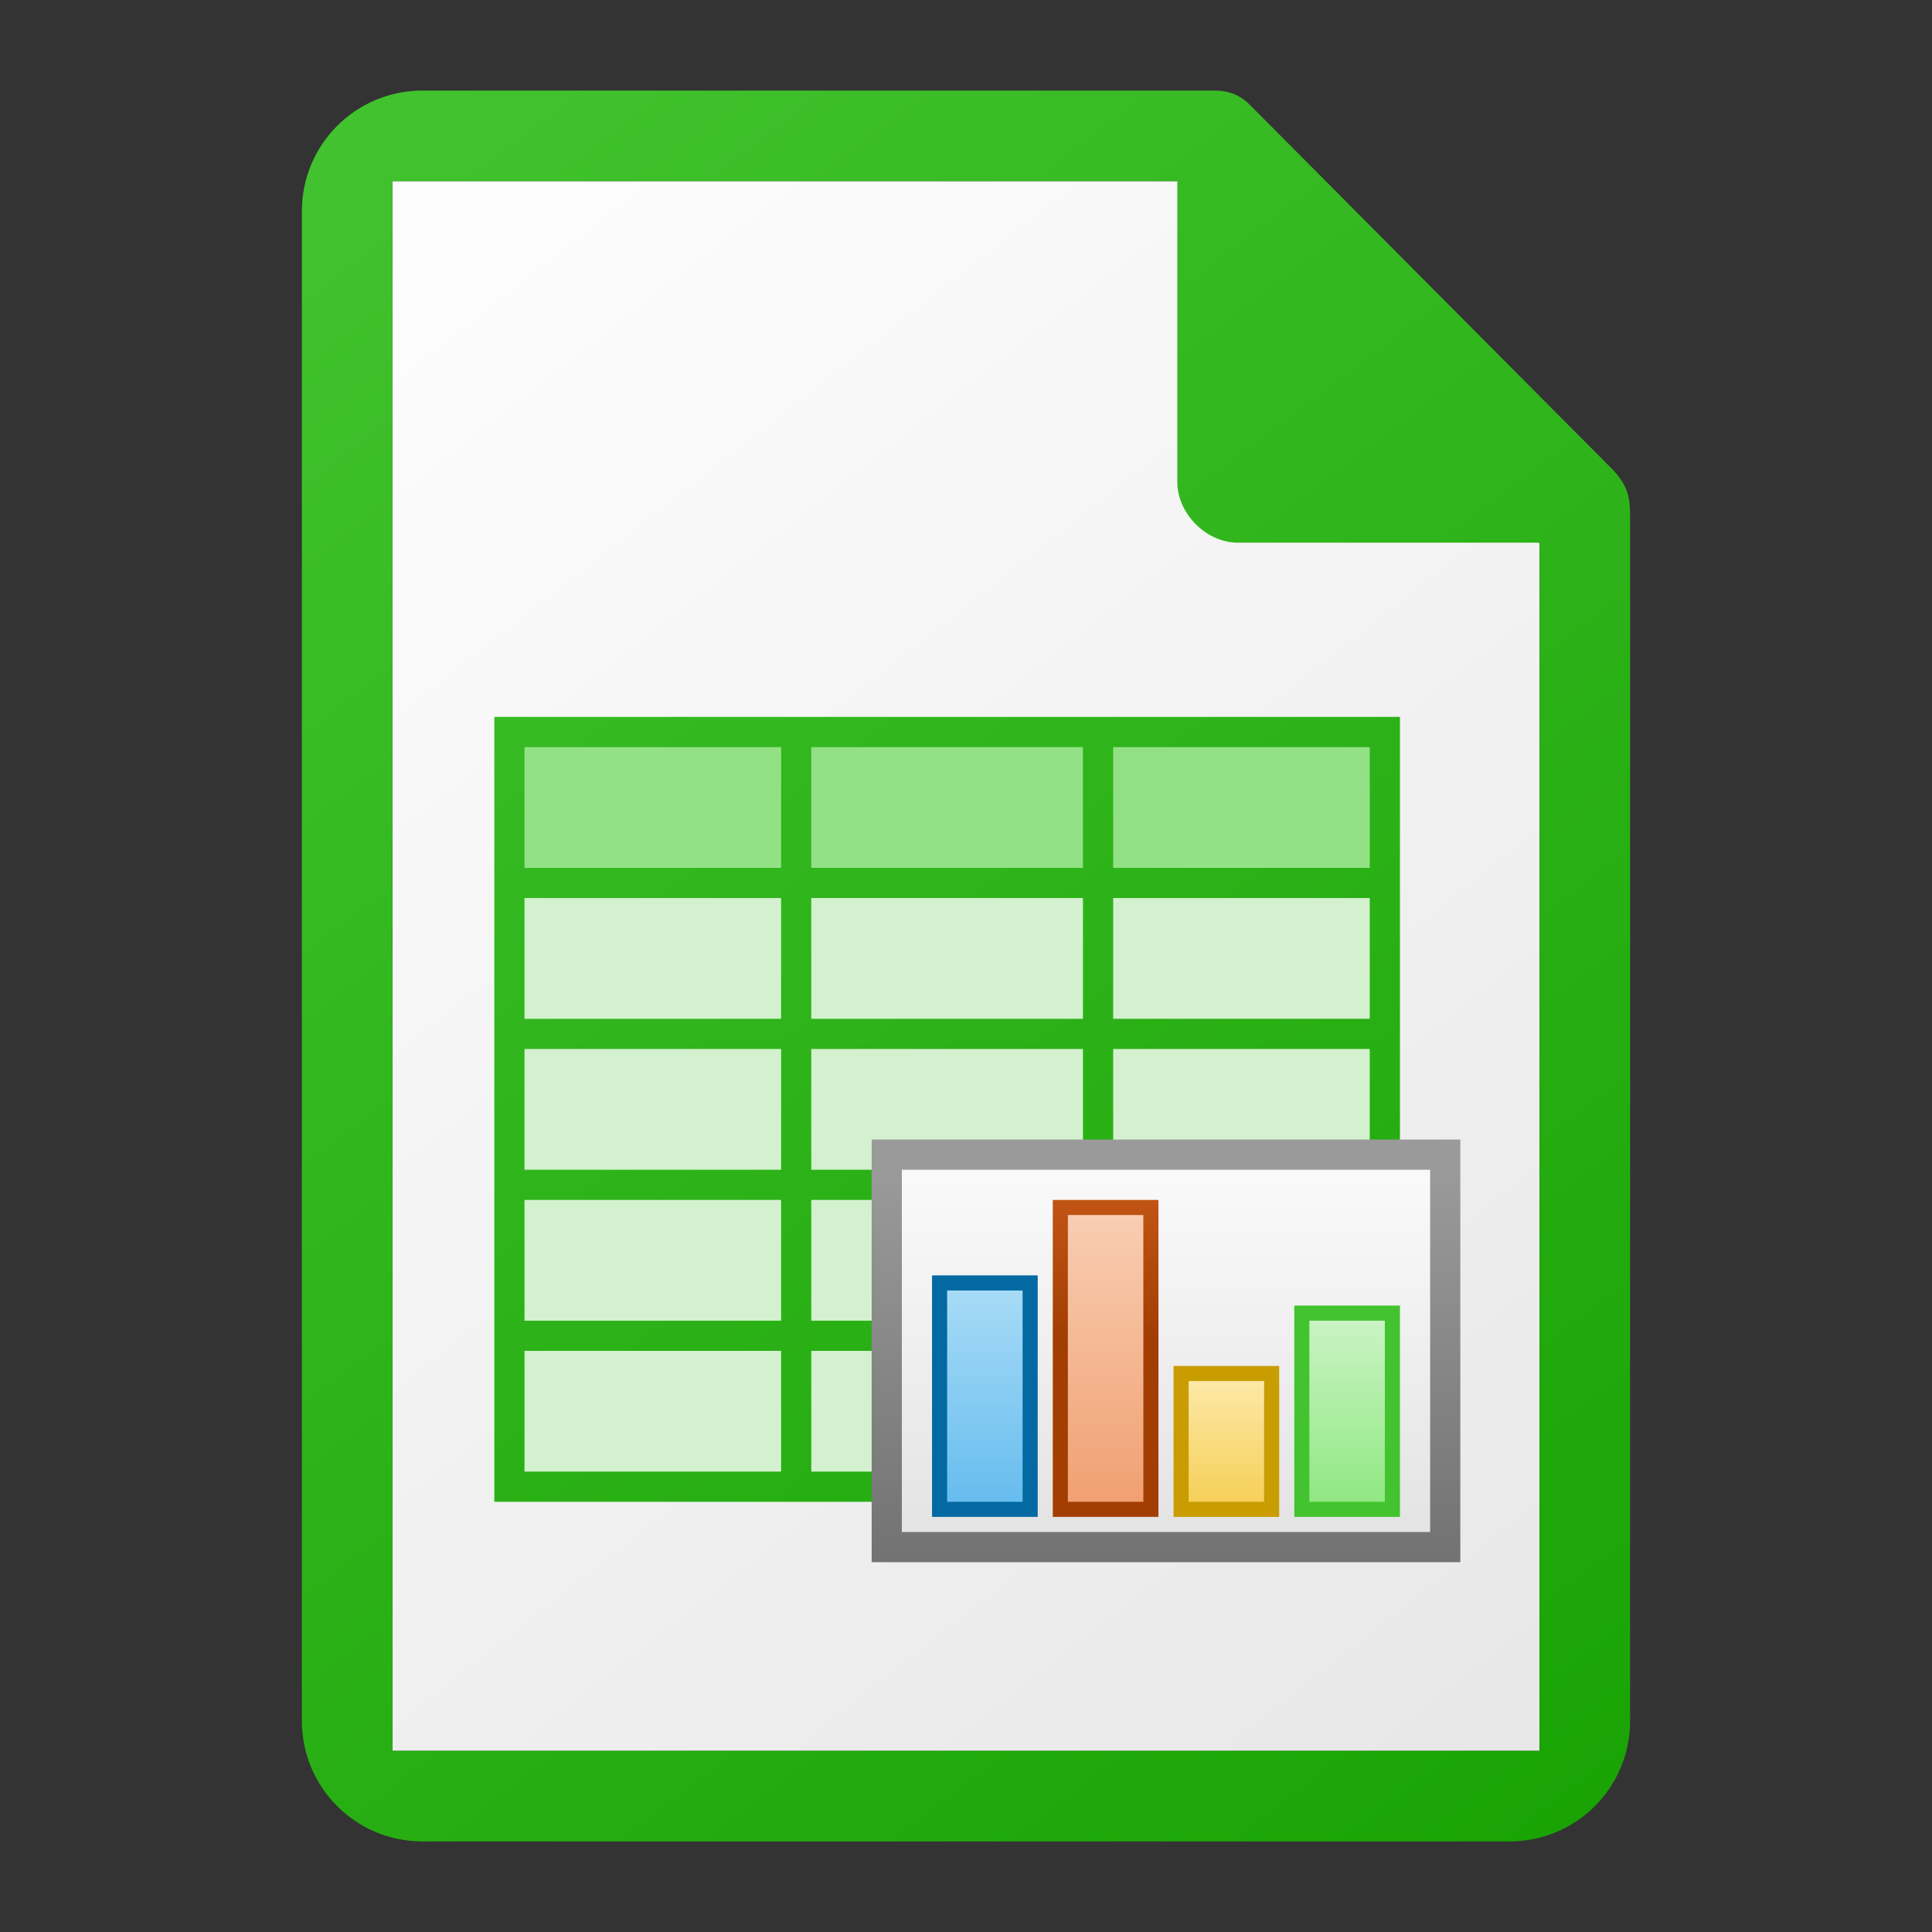 <svg height="512" width="512" xmlns="http://www.w3.org/2000/svg" xmlns:xlink="http://www.w3.org/1999/xlink"><rect width="100%" height="100%" fill="#333333" stroke="none"/><linearGradient id="a" gradientTransform="matrix(2.857 0 0 -5.333 -1148.715 -5352.057)" gradientUnits="userSpaceOnUse" x1="525.639" x2="525.639" y1="-1078.644" y2="-1068.787"><stop offset="0" stop-color="#8ee780"/><stop offset="1" stop-color="#ccf4c6"/></linearGradient><linearGradient id="b" gradientTransform="matrix(2.857 0 0 -3.556 -1180.715 -3435.377)" gradientUnits="userSpaceOnUse" x1="525.639" x2="525.639" y1="-1078.644" y2="-1068.787"><stop offset="0" stop-color="#f5ce53"/><stop offset="1" stop-color="#fde9a9"/></linearGradient><linearGradient id="c" gradientTransform="matrix(2.857 0 0 -8.444 -1212.715 -8706.257)" gradientUnits="userSpaceOnUse" x1="525.639" x2="525.639" y1="-1078.644" y2="-1068.787"><stop offset="0" stop-color="#f09e6f"/><stop offset="1" stop-color="#f9cfb5"/></linearGradient><linearGradient id="d" gradientUnits="userSpaceOnUse" x1="305.626" x2="305.626" y1="354.117" y2="317.993"><stop offset="0" stop-color="#a33e03"/><stop offset="1" stop-color="#c15414"/></linearGradient><linearGradient id="e" gradientTransform="matrix(2.857 0 0 -6.222 -1244.715 -6310.417)" gradientUnits="userSpaceOnUse" x1="525.639" x2="525.639" y1="-1078.644" y2="-1068.787"><stop offset="0" stop-color="#63bbee"/><stop offset="1" stop-color="#aadcf7"/></linearGradient><linearGradient id="f" gradientTransform="matrix(3.795 0 0 5.2 -2898.54 5940.909)" gradientUnits="userSpaceOnUse" x1="829.361" x2="829.361" y1="-1064.799" y2="-1082.341"><stop offset="0" stop-color="#e4e4e4"/><stop offset="1" stop-color="#f9f9f9"/></linearGradient><linearGradient id="g" gradientUnits="userSpaceOnUse" x1="287.251" x2="287.251" y1="413.992" y2="309.992"><stop offset="0" stop-color="#727272"/><stop offset="1" stop-color="#9a9a9a"/></linearGradient><linearGradient id="h" gradientUnits="userSpaceOnUse" x1="432" x2="80" y1="488" y2="24"><stop offset="0" stop-color="#18a303"/><stop offset="1" stop-color="#43c330"/></linearGradient><linearGradient id="i" gradientUnits="userSpaceOnUse" x1="434" x2="74" y1="482" y2="22"><stop offset="0" stop-color="#e6e6e6"/><stop offset="1" stop-color="#fff"/></linearGradient><path d="m104 48v416h304v-320l-96-96z" fill="url(#i)"/><path d="m112 24c-17.728 0-32 14.272-32 32v400c0 17.728 14.272 32 32 32h288c15.512 0 28.377-10.927 31.352-25.535.425-2.087.648-4.249.648-6.465v-319.062c0-6.196-1.098-8.545-4.5-12.375l-96.375-96.875c-1.277-1.266-2.665-2.19-4.219-2.797-.777-.303-1.593-.528-2.461-.676s-1.785-.218-2.758-.215zm-8 24h208v79.688c.001 8.454 7.652 16.124 16.062 16.125h79.75l.188.188v320h-304zm27 141.992v8 32 8 32 8 32 8 32 8 32 8h240v-8-200h-232z" fill="url(#h)"/><g fill="#92e285"><path d="m139.001 197.993h68v32h-68z"/><path d="m214.994 197.993h72v32h-72z"/><path d="m295.001 197.993h68v32h-68z"/></g><g fill="#d4f1cf"><path d="m139.001 237.993h68v32h-68z"/><path d="m295.001 237.993h68v32h-68z"/><path d="m214.994 277.993h72v32h-72z"/><path d="m295.001 277.993h68v32h-68z"/><path d="m139.001 277.993h68v32h-68z"/><path d="m214.994 317.993h72v32h-72z"/><path d="m139.001 317.993h68v32h-68z"/><path d="m214.994 357.993h72v32h-72z"/><path d="m139.001 357.993h68v32h-68z"/></g><path d="m231.001 301.993h156v112h-156z" fill="url(#g)"/><path d="m239.001 309.993h140v96h-140z" fill="url(#f)"/><path d="m247.001 337.993h28v64h-28z" fill="#0369a3"/><path d="m251.001 397.993h20v-56h-20z" fill="url(#e)"/><path d="m279.001 317.993h28v84h-28z" fill="url(#d)"/><path d="m283.001 397.993h20v-76h-20z" fill="url(#c)"/><path d="m311.001 361.993h28v40h-28z" fill="#c99c00"/><path d="m315.001 397.993h20v-32h-20z" fill="url(#b)"/><path d="m343.001 345.993h28v56h-28z" fill="#43c330"/><path d="m347.001 397.993h20v-48h-20z" fill="url(#a)"/><path d="m214.994 237.993h72v32h-72z" fill="#d4f1cf"/></svg>